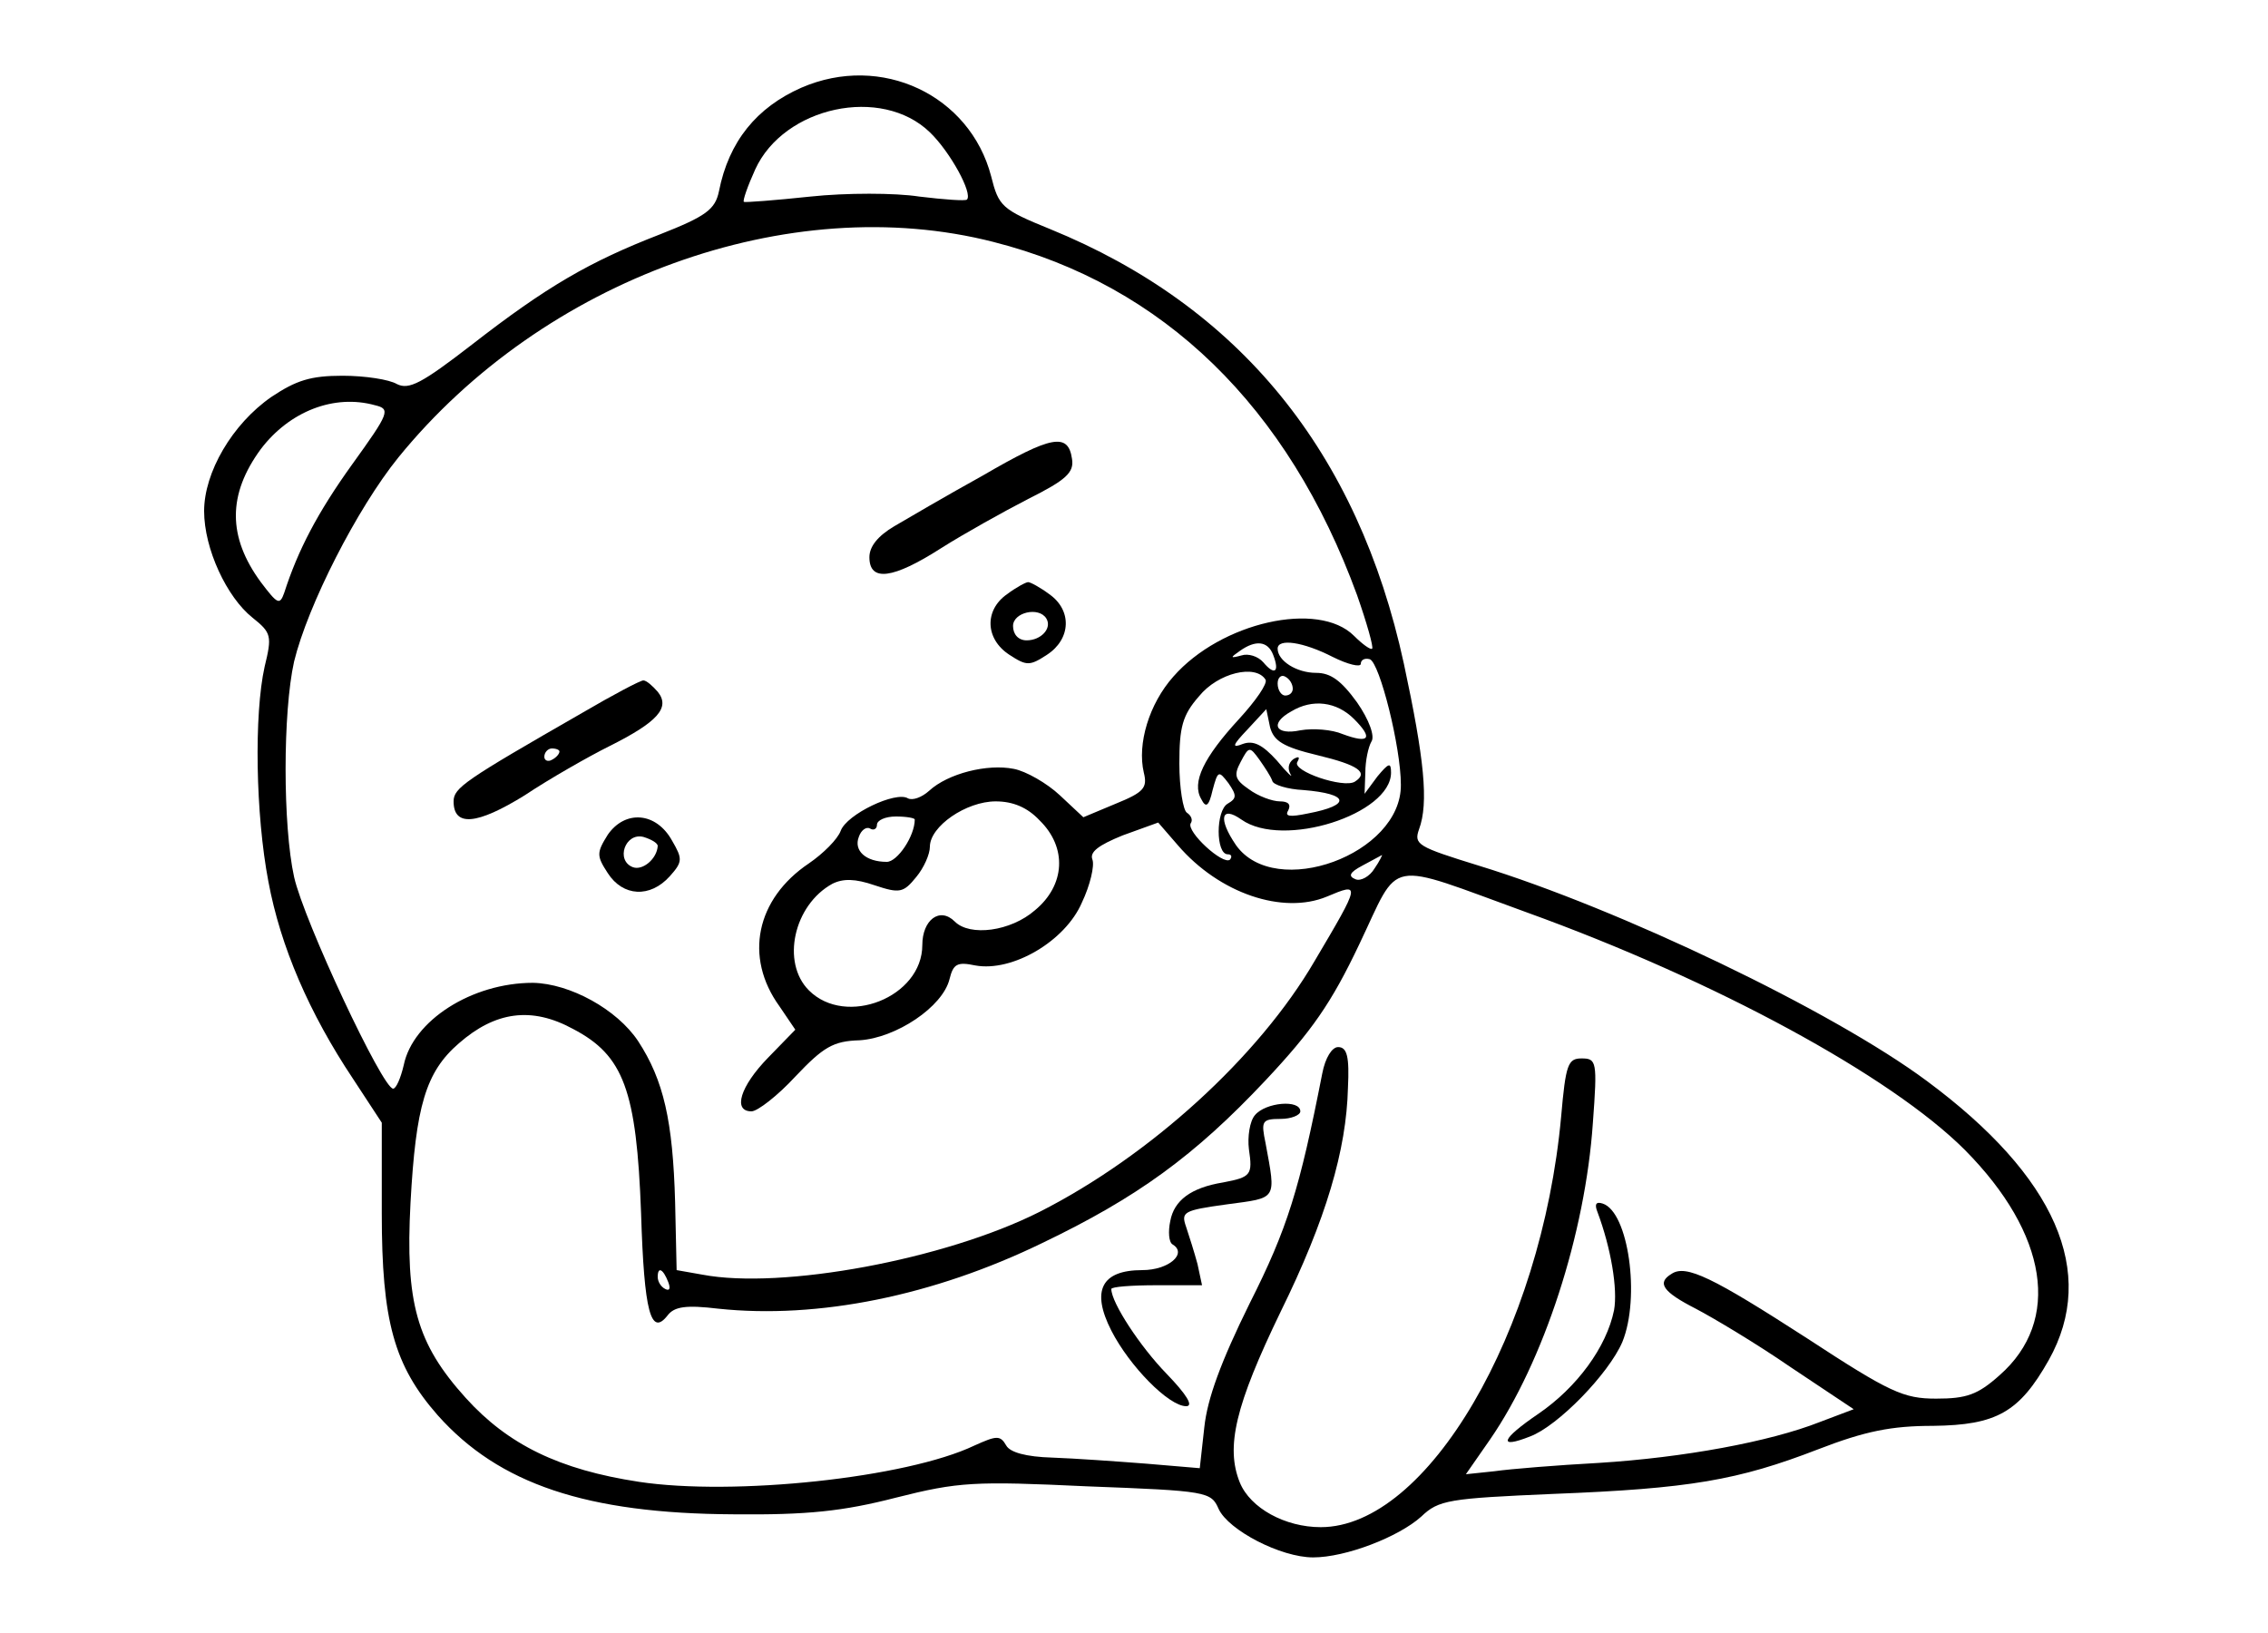 <?xml version="1.0" standalone="no"?>
<!DOCTYPE svg PUBLIC "-//W3C//DTD SVG 20010904//EN"
 "http://www.w3.org/TR/2001/REC-SVG-20010904/DTD/svg10.dtd">
<svg version="1.0" id = "ryan" xmlns="http://www.w3.org/2000/svg"
 width="300pt" height="216pt" viewBox="0 0 300 216"
 preserveAspectRatio="xMidYMid meet">
<g id = "design-freepik" transform="translate(0,216) scale(0.1,-0.1)"
fill="#000000" stroke="none">
<path d="M1060 2044 c-59 -26 -96 -71 -109 -137 -5 -24 -17 -33 -78 -57 -93
-36 -150 -69 -249 -146 -66 -51 -83 -60 -99 -52 -10 6 -42 11 -72 11 -42 0
-61 -6 -94 -28 -52 -36 -89 -100 -89 -151 0 -50 30 -114 64 -141 25 -20 26
-24 16 -65 -14 -63 -12 -195 5 -284 16 -86 54 -174 112 -261 l38 -58 0 -120
c0 -142 16 -201 74 -267 81 -91 197 -130 391 -131 98 -1 145 4 215 22 83 21
104 22 253 15 159 -6 164 -7 174 -30 13 -28 82 -64 125 -64 43 0 113 27 143
54 23 22 36 24 175 30 180 7 244 18 350 59 62 24 97 31 152 31 84 1 114 18
153 87 65 116 9 243 -161 369 -125 93 -407 228 -593 285 -81 25 -86 28 -79 48
13 35 7 93 -20 219 -61 281 -218 473 -468 575 -64 26 -68 30 -78 70 -28 107
-145 163 -251 117z m170 -59 c27 -26 57 -81 49 -89 -2 -2 -30 0 -63 4 -32 5
-97 5 -144 0 -47 -5 -87 -8 -88 -7 -2 1 5 21 15 43 38 83 167 111 231 49z m84
-145 c225 -57 390 -218 481 -467 13 -37 22 -69 20 -71 -2 -2 -13 6 -24 17 -47
47 -176 18 -239 -54 -32 -36 -48 -89 -39 -127 5 -20 0 -26 -37 -41 l-43 -18
-31 29 c-17 16 -45 32 -61 35 -35 7 -87 -6 -112 -29 -10 -9 -22 -13 -28 -10
-16 10 -81 -21 -89 -43 -4 -11 -23 -30 -42 -43 -70 -47 -86 -124 -39 -189 l21
-31 -36 -37 c-37 -38 -47 -71 -22 -71 8 0 35 21 58 46 37 39 50 47 85 48 48 3
110 44 119 81 5 20 10 23 34 18 49 -9 119 32 141 83 11 23 17 49 14 57 -4 10
8 19 40 32 l47 17 26 -30 c55 -64 139 -92 197 -68 45 19 45 18 -16 -85 -74
-127 -218 -258 -364 -332 -125 -63 -341 -103 -446 -83 l-34 6 -2 90 c-3 107
-15 161 -49 213 -28 42 -90 76 -139 77 -81 0 -159 -50 -171 -109 -4 -17 -10
-31 -14 -31 -14 0 -118 222 -131 280 -15 68 -15 218 0 285 18 74 83 202 138
270 192 236 517 354 787 285z m-818 -216 c21 -5 19 -10 -30 -78 -46 -64 -72
-114 -90 -170 -6 -17 -9 -15 -31 14 -44 60 -44 116 0 176 38 50 97 73 151 58z
m1188 -330 c9 -23 2 -28 -13 -10 -7 8 -20 12 -29 9 -15 -4 -15 -3 -2 6 21 15
37 13 44 -5z m79 -3 c20 -10 37 -14 37 -9 0 5 5 8 12 6 13 -5 41 -116 41 -166
1 -92 -166 -153 -218 -80 -24 35 -20 53 7 34 55 -39 198 7 198 62 0 14 -3 13
-18 -5 l-17 -23 1 28 c0 16 4 34 8 41 5 7 -3 29 -19 52 -21 29 -35 39 -54 39
-26 0 -51 16 -51 32 0 14 34 9 73 -11z m-89 -30 c3 -5 -13 -28 -35 -52 -47
-51 -63 -84 -50 -106 6 -12 10 -10 15 12 7 26 8 26 21 9 11 -16 11 -20 -1 -27
-16 -9 -16 -67 0 -67 5 0 6 -3 3 -7 -9 -8 -58 37 -52 48 3 4 1 10 -5 14 -5 3
-10 33 -10 65 0 48 4 64 26 89 25 31 75 43 88 22z m36 -12 c0 -5 -4 -9 -10 -9
-5 0 -10 7 -10 16 0 8 5 12 10 9 6 -3 10 -10 10 -16z m81 -40 c26 -26 20 -33
-15 -20 -14 6 -39 8 -56 5 -33 -7 -41 9 -12 25 28 17 60 13 83 -10z m-48 -48
c54 -13 68 -23 49 -35 -15 -9 -83 14 -76 26 4 7 2 8 -5 4 -7 -5 -8 -13 -4 -20
4 -6 -4 1 -18 18 -19 21 -31 27 -45 22 -15 -6 -14 -2 6 19 l25 27 5 -24 c5
-18 17 -26 63 -37z m-60 -34 c1 -5 20 -11 41 -12 61 -5 64 -20 6 -31 -24 -5
-31 -4 -26 4 4 8 0 12 -11 12 -10 0 -29 7 -41 16 -19 13 -20 19 -11 36 11 21
12 21 25 3 7 -10 15 -22 17 -28z m-308 -52 c37 -36 34 -86 -6 -119 -32 -28
-86 -35 -106 -15 -20 20 -43 2 -43 -31 0 -69 -101 -109 -150 -60 -37 37 -20
113 31 141 14 7 30 7 56 -2 33 -11 38 -10 55 11 10 12 18 30 18 40 0 27 48 60
87 60 23 0 42 -8 58 -25z m-165 1 c0 -22 -23 -56 -37 -56 -28 0 -44 15 -37 33
3 9 10 14 15 11 5 -3 9 0 9 5 0 6 11 11 25 11 14 0 25 -2 25 -4z m608 -65 c-6
-10 -18 -17 -25 -14 -10 4 -8 9 9 18 13 7 24 13 26 14 1 1 -3 -8 -10 -18z
m202 -58 c249 -90 481 -216 579 -314 110 -111 128 -226 46 -298 -29 -26 -44
-31 -84 -31 -43 0 -61 8 -171 80 -124 80 -160 98 -179 85 -20 -12 -11 -24 32
-46 23 -12 80 -46 125 -77 l84 -56 -45 -17 c-66 -26 -180 -47 -292 -54 -55 -3
-117 -8 -138 -11 l-38 -4 32 46 c71 103 126 272 136 419 6 81 5 85 -15 85 -18
0 -21 -8 -27 -77 -26 -285 -177 -543 -318 -543 -47 0 -93 25 -107 59 -19 47
-6 102 54 226 60 122 87 214 89 296 2 41 -1 54 -13 54 -8 0 -17 -14 -21 -35
-30 -153 -46 -205 -96 -304 -38 -77 -56 -126 -60 -164 l-6 -54 -71 6 c-39 3
-95 7 -124 8 -35 1 -56 7 -61 16 -8 14 -13 13 -42 0 -90 -43 -319 -67 -444
-48 -105 16 -173 49 -229 111 -65 72 -80 126 -73 258 7 128 20 173 64 211 48
42 96 49 151 19 67 -35 84 -81 90 -244 4 -131 13 -163 35 -135 9 12 25 14 67
9 132 -14 285 17 429 87 125 60 201 115 295 215 61 65 87 102 124 180 55 115
32 111 222 42z m-1136 -489 c3 -8 2 -12 -4 -9 -6 3 -10 10 -10 16 0 14 7 11
14 -7z"/>
<path d="M1300 1531 c-47 -26 -100 -57 -117 -67 -22 -13 -33 -27 -33 -41 0
-33 31 -29 95 12 30 19 82 48 115 65 50 25 61 35 58 53 -5 35 -27 31 -118 -22z"/>
<path d="M1332 1374 c-30 -21 -29 -59 3 -80 23 -15 27 -15 50 0 32 21 33 59 3
80 -12 9 -25 16 -28 16 -3 0 -16 -7 -28 -16z m52 -32 c8 -13 -7 -29 -26 -29
-11 0 -18 8 -18 19 0 18 34 26 44 10z"/>
<path d="M770 1217 c-155 -89 -170 -99 -170 -117 0 -34 31 -31 94 8 33 22 84
51 112 65 64 32 81 51 64 72 -7 8 -15 15 -19 15 -4 0 -40 -19 -81 -43z m-30
-51 c0 -3 -4 -8 -10 -11 -5 -3 -10 -1 -10 4 0 6 5 11 10 11 6 0 10 -2 10 -4z"/>
<path d="M804 1056 c-15 -24 -15 -28 0 -51 20 -31 56 -33 82 -4 17 19 17 23 3
47 -21 38 -62 41 -85 8z m66 -15 c-1 -17 -20 -33 -33 -28 -23 9 -10 46 14 40
10 -3 19 -8 19 -12z"/>
<path d="M1660 685 c-7 -8 -10 -29 -8 -45 5 -34 3 -37 -34 -44 -43 -7 -65 -24
-70 -51 -3 -14 -2 -28 3 -31 20 -12 -5 -34 -40 -34 -54 0 -68 -27 -41 -80 24
-47 76 -100 99 -100 10 0 1 15 -26 43 -35 36 -73 94 -73 112 0 3 27 5 60 5
l60 0 -6 28 c-4 15 -11 37 -15 49 -7 20 -4 22 54 30 67 9 65 5 51 81 -6 29 -5
32 20 32 14 0 26 5 26 10 0 16 -46 12 -60 -5z"/>
<path d="M2113 557 c18 -48 27 -102 22 -130 -10 -49 -49 -102 -100 -137 -50
-34 -54 -47 -11 -30 37 14 104 83 122 125 24 59 8 172 -26 183 -9 3 -11 -1 -7
-11z"/>
</g>
</svg>
